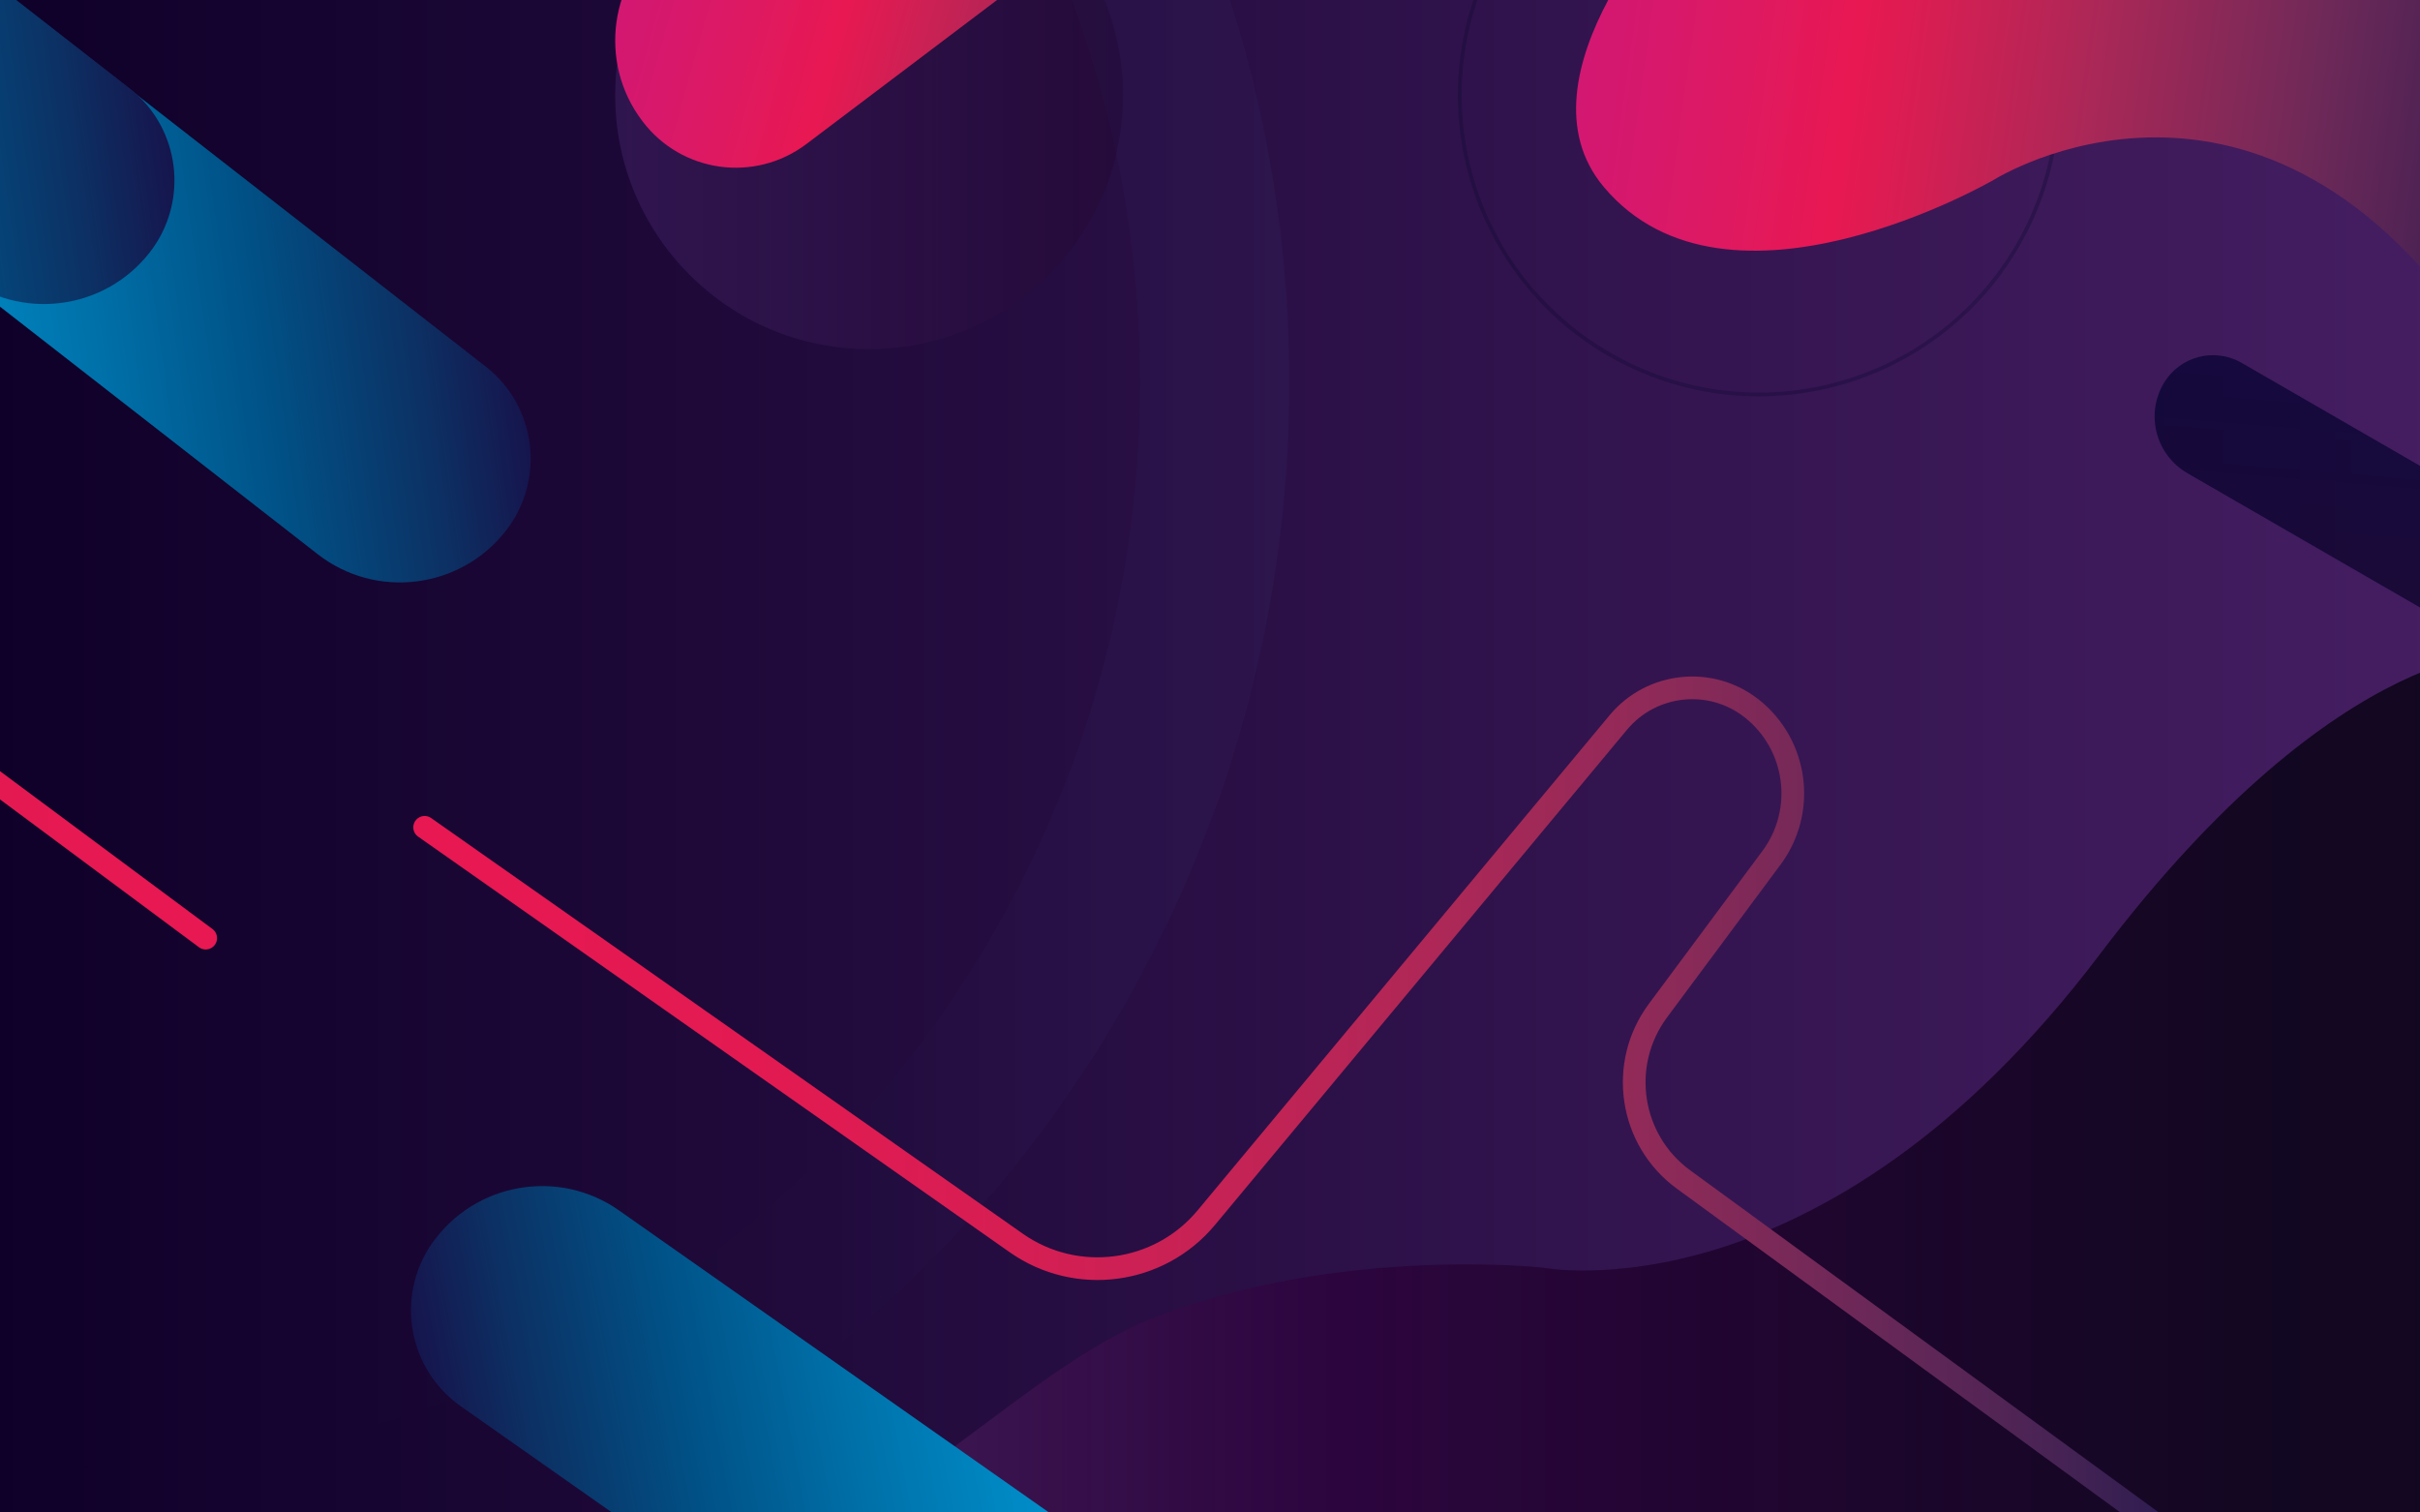 <?xml version="1.0" encoding="utf-8"?>
<!-- Generator: Adobe Illustrator 20.1.0, SVG Export Plug-In . SVG Version: 6.00 Build 0)  -->
<svg version="1.1" id="Layer_1" xmlns="http://www.w3.org/2000/svg" xmlns:xlink="http://www.w3.org/1999/xlink" x="0px" y="0px"
	 viewBox="0 0 1280 800" style="enable-background:new 0 0 1280 800;" xml:space="preserve">
<style type="text/css">
	.st0{fill:url(#SVGID_1_);stroke:#000000;stroke-miterlimit:10;}
	.st1{fill:url(#SVGID_2_);stroke:#000000;stroke-miterlimit:10;}
	.st2{opacity:5.000000e-02;fill:none;stroke:url(#SVGID_3_);stroke-width:79;stroke-miterlimit:10;}
	.st3{opacity:0.24;fill:url(#SVGID_4_);}
	.st4{opacity:0.75;fill:url(#SVGID_5_);}
	.st5{fill:url(#SVGID_6_);}
	.st6{opacity:0.67;fill:url(#SVGID_7_);}
	.st7{fill:none;stroke:url(#SVGID_8_);stroke-width:12;stroke-linecap:round;stroke-miterlimit:10;}
	.st8{opacity:0.35;fill:none;stroke:#110935;stroke-width:2;stroke-miterlimit:10;}
	.st9{fill:url(#SVGID_9_);}
	.st10{fill:url(#SVGID_10_);}
	.st11{fill:url(#SVGID_11_);}
	.st12{display:none;opacity:0.16;fill:url(#SVGID_12_);stroke:#000000;stroke-miterlimit:10;}
	.st13{fill:none;stroke:url(#SVGID_13_);stroke-width:12;stroke-linecap:round;stroke-miterlimit:10;}
	.st14{fill:url(#SVGID_14_);}
</style>
<linearGradient id="SVGID_1_" gradientUnits="userSpaceOnUse" x1="1300.474" y1="397.526" x2="-15.316" y2="397.526">
	<stop  offset="0" style="stop-color:#451E62"/>
	<stop  offset="1" style="stop-color:#0E0028"/>
</linearGradient>
<rect x="-15.3" y="-26.2" class="st0" width="1315.8" height="847.4"/>
<linearGradient id="SVGID_2_" gradientUnits="userSpaceOnUse" x1="838.632" y1="169.895" x2="838.632" y2="169.895">
	<stop  offset="0" style="stop-color:#002648"/>
	<stop  offset="1" style="stop-color:#00A0DC"/>
</linearGradient>
<path class="st1" d="M838.6,169.9"/>
<linearGradient id="SVGID_3_" gradientUnits="userSpaceOnUse" x1="-595.605" y1="202.445" x2="682.079" y2="202.445">
	<stop  offset="0.725" style="stop-color:#1B0020"/>
	<stop  offset="1" style="stop-color:#5087C7"/>
</linearGradient>
<ellipse class="st2" cx="43.2" cy="202.4" rx="599.3" ry="613.2"/>
<linearGradient id="SVGID_4_" gradientUnits="userSpaceOnUse" x1="325.372" y1="50.367" x2="593.95" y2="50.367">
	<stop  offset="0" style="stop-color:#6D3F98"/>
	<stop  offset="1" style="stop-color:#1B0020"/>
</linearGradient>
<circle class="st3" cx="459.7" cy="50.4" r="134.3"/>
<linearGradient id="SVGID_5_" gradientUnits="userSpaceOnUse" x1="-419.034" y1="628.942" x2="630.952" y2="628.942" gradientTransform="matrix(-1 0 0 1 929.881 0)">
	<stop  offset="0" style="stop-color:#01000A"/>
	<stop  offset="0.136" style="stop-color:#03000D"/>
	<stop  offset="0.292" style="stop-color:#0F001A"/>
	<stop  offset="0.458" style="stop-color:#1E002A"/>
	<stop  offset="0.631" style="stop-color:#2E023D"/>
	<stop  offset="0.809" style="stop-color:#421855"/>
	<stop  offset="0.99" style="stop-color:#5A2C76"/>
	<stop  offset="1" style="stop-color:#5B2D79"/>
</linearGradient>
<path class="st4" d="M1330.7,344.2c0,0-91.6-9.1-220,160.5C963.4,699.5,816,670.5,816,670.5s-106.6-11.8-205.3,26.3
	c-69.2,26.8-137.4,111-248.2,148.7C-6.4,971,1348.9,885,1348.9,885L1330.7,344.2z"/>
<linearGradient id="SVGID_6_" gradientUnits="userSpaceOnUse" x1="-91.931" y1="313.986" x2="352.868" y2="-35.247" gradientTransform="matrix(0.789 0.615 -0.467 0.599 -32.078 -84.555)">
	<stop  offset="0" style="stop-color:#00AEEF"/>
	<stop  offset="0.118" style="stop-color:#00A7E7"/>
	<stop  offset="0.258" style="stop-color:#009BD9"/>
	<stop  offset="0.408" style="stop-color:#0089C4"/>
	<stop  offset="0.565" style="stop-color:#0070A8"/>
	<stop  offset="0.729" style="stop-color:#005287"/>
	<stop  offset="0.894" style="stop-color:#0C3164"/>
	<stop  offset="1" style="stop-color:#16154D"/>
</linearGradient>
<path class="st5" d="M168,293.1L-263.9-43.4l81.7-104.8l439,342c27,21,31.8,59.9,10.8,86.9l0,0C243.5,311.6,198.9,317.2,168,293.1z"
	/>
<linearGradient id="SVGID_7_" gradientUnits="userSpaceOnUse" x1="448.028" y1="-615.404" x2="901.145" y2="-971.168" gradientTransform="matrix(-0.866 -0.5 -0.185 0.321 1859.679 957.307)">
	<stop  offset="0" style="stop-color:#0A001D"/>
	<stop  offset="0.271" style="stop-color:#09001F"/>
	<stop  offset="0.589" style="stop-color:#060023"/>
	<stop  offset="0.93" style="stop-color:#00002C"/>
	<stop  offset="1" style="stop-color:#00002F"/>
</linearGradient>
<path class="st6" d="M1157,250.3l505.6,291.9L1695,486l-509.4-294.1c-14.5-8.3-32.9-3.4-41.3,11.1v0
	C1134.7,219.5,1140.4,240.7,1157,250.3z"/>
<linearGradient id="SVGID_8_" gradientUnits="userSpaceOnUse" x1="218.611" y1="603.949" x2="1198.063" y2="603.949">
	<stop  offset="0" style="stop-color:#D31872"/>
	<stop  offset="0" style="stop-color:#D41871"/>
	<stop  offset="0" style="stop-color:#D6186E"/>
	<stop  offset="0" style="stop-color:#D9186A"/>
	<stop  offset="0" style="stop-color:#DD1963"/>
	<stop  offset="0" style="stop-color:#E2195B"/>
	<stop  offset="0" style="stop-color:#E81852"/>
	<stop  offset="0.185" style="stop-color:#E31A52"/>
	<stop  offset="0.325" style="stop-color:#D61E53"/>
	<stop  offset="0.451" style="stop-color:#C32355"/>
	<stop  offset="0.568" style="stop-color:#AA2857"/>
	<stop  offset="0.68" style="stop-color:#8C2A58"/>
	<stop  offset="0.786" style="stop-color:#6A2858"/>
	<stop  offset="0.89" style="stop-color:#462354"/>
	<stop  offset="0.988" style="stop-color:#1D184E"/>
	<stop  offset="1" style="stop-color:#16154D"/>
</linearGradient>
<path class="st7" d="M1192.1,844.1L890.5,623.9c-28.6-20.8-34.6-61-13.6-89.3l60.1-80.9c18.4-24.8,13.8-59.8-10.5-79l0,0
	c-21.6-17-52.9-13.7-70.5,7.4L638,644.1c-24.9,29.9-68.6,35.7-100.4,13.4l-313-219.9"/>
<ellipse transform="matrix(0.5 -0.866 0.866 0.5 421.544 830.87)" class="st8" cx="930.3" cy="50.4" rx="158.2" ry="158.2"/>
<linearGradient id="SVGID_9_" gradientUnits="userSpaceOnUse" x1="910.968" y1="100.983" x2="1435.202" y2="100.983" gradientTransform="matrix(1.056 0.148 -0.12 0.86 -114.071 -184.31)">
	<stop  offset="0" style="stop-color:#D31872"/>
	<stop  offset="5.368575e-02" style="stop-color:#D6186D"/>
	<stop  offset="0.148" style="stop-color:#DE1962"/>
	<stop  offset="0.255" style="stop-color:#E81852"/>
	<stop  offset="0.334" style="stop-color:#D41F53"/>
	<stop  offset="0.485" style="stop-color:#A92857"/>
	<stop  offset="0.693" style="stop-color:#6E2958"/>
	<stop  offset="0.946" style="stop-color:#281B4F"/>
	<stop  offset="1" style="stop-color:#16154D"/>
</linearGradient>
<path class="st9" d="M890.1-55c0,0-91.2,95.1-41.8,153.9c65.5,78,206.3-3.8,206.3-3.8s141.9-89.6,258.7,89.3s39.4-196.8,39.4-196.8
	L890.1-55z"/>
<linearGradient id="SVGID_10_" gradientUnits="userSpaceOnUse" x1="686.907" y1="607.091" x2="1131.706" y2="257.858" gradientTransform="matrix(-0.818 -0.575 0.436 -0.621 1055.422 1637.32)">
	<stop  offset="0" style="stop-color:#00AEEF"/>
	<stop  offset="0.118" style="stop-color:#00A7E7"/>
	<stop  offset="0.258" style="stop-color:#009BD9"/>
	<stop  offset="0.408" style="stop-color:#0089C4"/>
	<stop  offset="0.565" style="stop-color:#0070A8"/>
	<stop  offset="0.729" style="stop-color:#005287"/>
	<stop  offset="0.894" style="stop-color:#0C3164"/>
	<stop  offset="1" style="stop-color:#16154D"/>
</linearGradient>
<path class="st10" d="M327.5,640.3l448,314.7l-76.4,108.8L243.7,743.8c-28-19.7-34.7-58.3-15.1-86.3l0,0
	C251.2,625.5,295.5,617.7,327.5,640.3z"/>
<linearGradient id="SVGID_11_" gradientUnits="userSpaceOnUse" x1="474.135" y1="264.033" x2="99.5" y2="-108.795" gradientTransform="matrix(-0.798 0.603 -0.458 -0.606 866.338 -264.015)">
	<stop  offset="0" style="stop-color:#D31872"/>
	<stop  offset="5.368575e-02" style="stop-color:#D6186D"/>
	<stop  offset="0.148" style="stop-color:#DE1962"/>
	<stop  offset="0.255" style="stop-color:#E81852"/>
	<stop  offset="0.353" style="stop-color:#CB2154"/>
	<stop  offset="0.556" style="stop-color:#902A58"/>
	<stop  offset="0.845" style="stop-color:#422254"/>
	<stop  offset="1" style="stop-color:#16154D"/>
</linearGradient>
<path class="st11" d="M353.6-35.2l436.8-330l80.1,106l-444,335.4c-27.3,20.6-66.1,15.2-86.7-12.1l0,0
	C316.1,33,322.3-11.5,353.6-35.2z"/>
<linearGradient id="SVGID_12_" gradientUnits="userSpaceOnUse" x1="1382.273" y1="395.564" x2="-39.376" y2="395.564">
	<stop  offset="0" style="stop-color:#451E62"/>
	<stop  offset="1" style="stop-color:#0E0028"/>
</linearGradient>
<rect x="-39.4" y="-60.4" class="st12" width="1421.6" height="912"/>
<linearGradient id="SVGID_13_" gradientUnits="userSpaceOnUse" x1="564.076" y1="386.052" x2="1543.527" y2="386.052" gradientTransform="matrix(-1 -2.653516e-02 2.653516e-02 -1 672.976 730.828)">
	<stop  offset="0" style="stop-color:#D31872"/>
	<stop  offset="0" style="stop-color:#D41871"/>
	<stop  offset="0" style="stop-color:#D6186E"/>
	<stop  offset="0" style="stop-color:#D9186A"/>
	<stop  offset="0" style="stop-color:#DD1963"/>
	<stop  offset="0" style="stop-color:#E2195B"/>
	<stop  offset="0" style="stop-color:#E81852"/>
	<stop  offset="0.185" style="stop-color:#E31A52"/>
	<stop  offset="0.325" style="stop-color:#D61E53"/>
	<stop  offset="0.451" style="stop-color:#C32355"/>
	<stop  offset="0.568" style="stop-color:#AA2857"/>
	<stop  offset="0.68" style="stop-color:#8C2A58"/>
	<stop  offset="0.786" style="stop-color:#6A2858"/>
	<stop  offset="0.89" style="stop-color:#462354"/>
	<stop  offset="0.988" style="stop-color:#1D184E"/>
	<stop  offset="1" style="stop-color:#16154D"/>
</linearGradient>
<path class="st13" d="M-847.4,64.1l295.7,228.1c28,21.6,33,61.9,11.2,89.7l-62.2,79.3c-19.1,24.3-15.4,59.4,8.4,79.2l0,0
	c21.2,17.6,52.5,15.1,70.6-5.5l224.8-256.1c25.7-29.2,69.5-33.9,100.7-10.7l307,228.1"/>
<linearGradient id="SVGID_14_" gradientUnits="userSpaceOnUse" x1="-331.034" y1="313.501" x2="113.765" y2="-35.731" gradientTransform="matrix(0.789 0.615 -0.467 0.599 -32.078 -84.555)">
	<stop  offset="0" style="stop-color:#00AEEF"/>
	<stop  offset="0.118" style="stop-color:#00A7E7"/>
	<stop  offset="0.258" style="stop-color:#009BD9"/>
	<stop  offset="0.408" style="stop-color:#0089C4"/>
	<stop  offset="0.565" style="stop-color:#0070A8"/>
	<stop  offset="0.729" style="stop-color:#005287"/>
	<stop  offset="0.894" style="stop-color:#0C3164"/>
	<stop  offset="1" style="stop-color:#16154D"/>
</linearGradient>
<path class="st14" d="M-20.4,145.8l-431.9-336.4l81.7-104.8l439,342c27,21,31.8,59.9,10.8,86.9l0,0
	C55.1,164.4,10.5,169.9-20.4,145.8z"/>
</svg>
